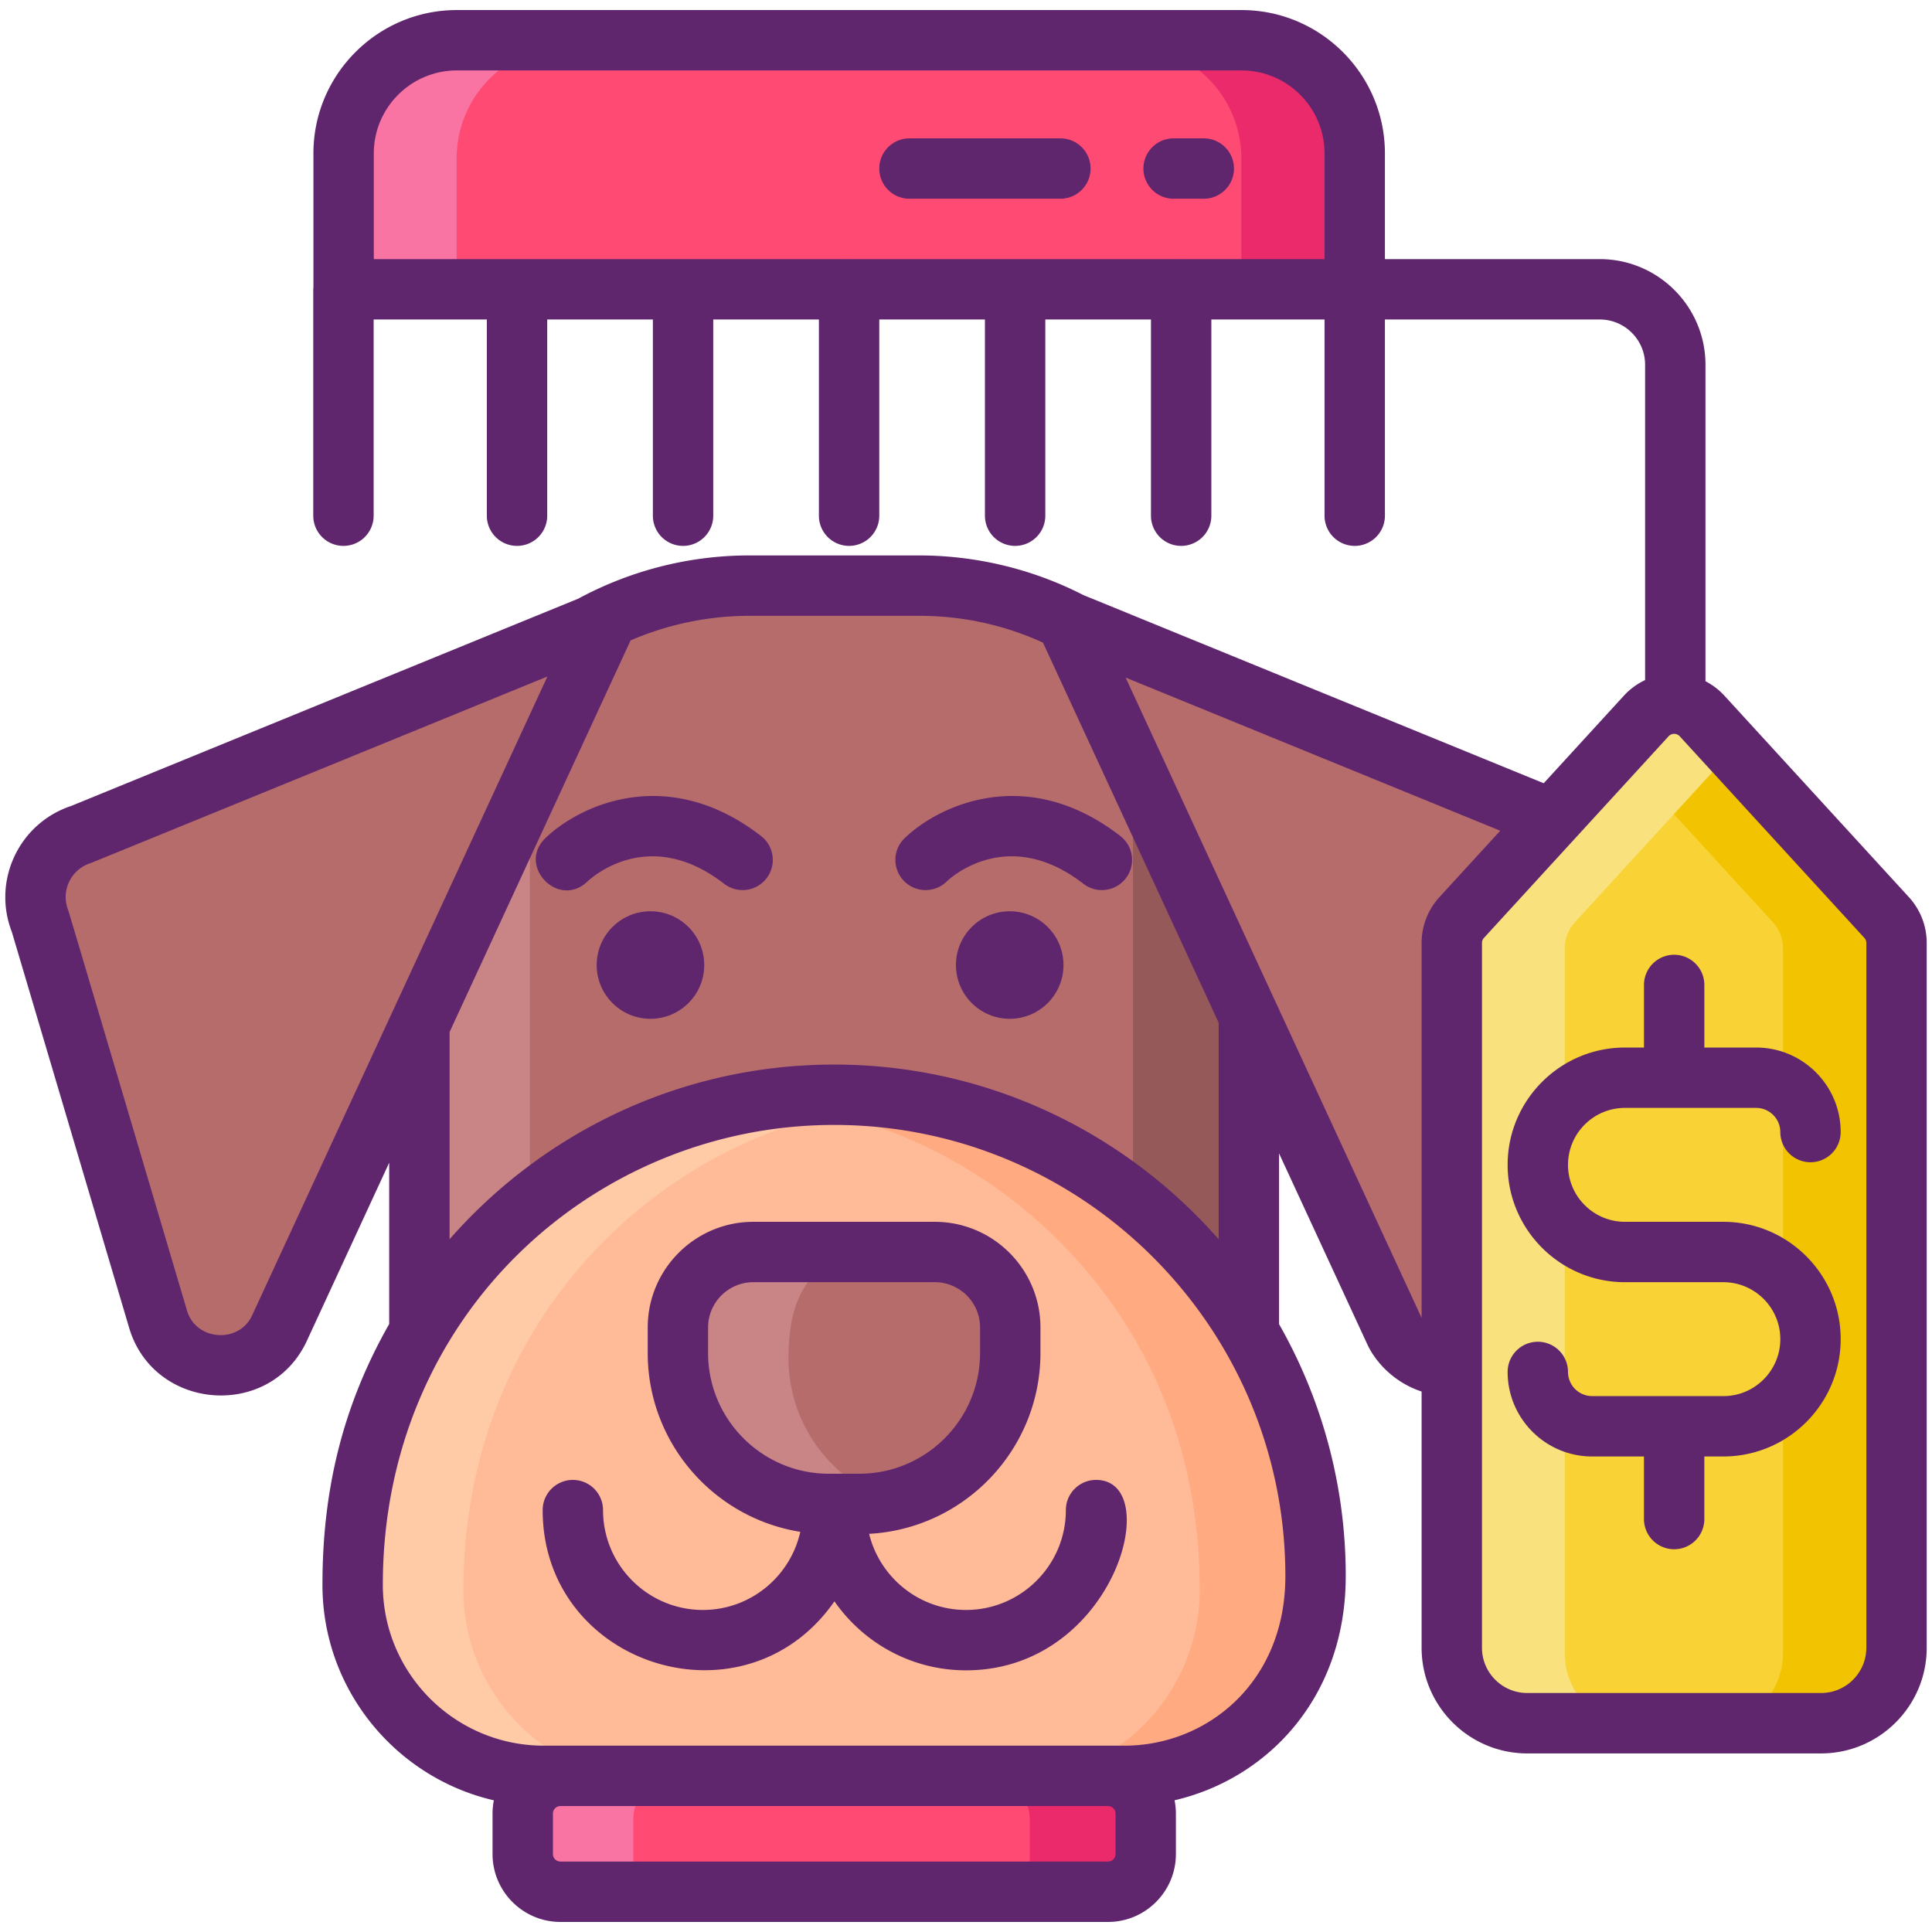 <svg xmlns="http://www.w3.org/2000/svg" width="32" height="32" class="ng-scope" viewBox="0 0 256 256"><path fill="#b76c6c" d="M165.125 121.98v91.21H55.205c0-.609-.006-91.733.01-92.34.33-12.71 6.07-24.06 15-31.84 7.69-6.7 17.72-10.75 28.71-10.75h22.48c11 0 21.03 4.05 28.72 10.76 9.19 8.01 15 19.8 15 32.96z"/><path fill="#965959" d="M165.125 121.98v91.21h-15V89.02c9.19 8.01 15 19.8 15 32.96z"/><path fill="#b76c6c" d="M215.98 122.967c-16.554 55.862-15.688 53.152-16.087 53.953-2.921 5.87-11.142 6.487-14.908 1.126-.504-.718 2.359 5.343-44.087-95.146l69.648 28.468c4.848 1.543 7.351 6.888 5.434 11.599z"/><path fill="#ff4a73" d="M146.456 251.333H73.907a5 5 0 0 1-5-5v-5.356a5 5 0 0 1 5-5h72.549a5 5 0 0 1 5 5v5.356a5 5 0 0 1-5 5z"/><path fill="#f973a3" d="M88.912 251.33h-15c-2.77 0-5-2.24-5-5v-5.35c0-2.76 2.23-5 5-5h15c-2.77 0-5 2.24-5 5v5.35c0 2.76 2.229 5 5 5z"/><path fill="#ea2a6a" d="M151.451 240.98v5.35c0 2.76-2.23 5-5 5h-15c2.77 0 5-2.24 5-5v-5.35c0-2.76-2.23-5-5-5h15c2.771 0 5 2.24 5 5z"/><path fill="#c98585" d="M70.215 89.01v124.18h-15v-92.34c.33-12.71 6.07-24.06 15-31.84z"/><path fill="#ffbb98" d="M148.645 235.977h-76.96c-13.982 0-25.316-11.334-25.316-25.316 0-38.031 29.81-64.935 63.796-64.935 35.233 0 63.796 28.562 63.796 63.796 0 16.268-12.117 26.455-25.316 26.455z"/><path fill="#ffaa80" d="M173.973 209.518c0 16.267-12.117 26.46-25.32 26.46h-15c13.98 0 25.32-11.34 25.32-25.32 0-18.818-6.906-34.466-18.69-46.25-9.88-9.88-22.99-16.53-37.61-18.24 2.46-.29 4.96-.44 7.5-.44 17.62 0 33.57 7.14 45.11 18.68 11.55 11.55 18.69 27.49 18.69 45.11z"/><path fill="#ffcaa6" d="M86.71 235.98h-15c-13.98 0-25.31-11.34-25.31-25.32 0-38.027 29.806-64.93 63.79-64.93 2.54 0 5.04.15 7.5.44-30.397 3.558-56.29 28.95-56.29 64.49 0 13.98 11.33 25.32 25.31 25.32z"/><path fill="#b76c6c" d="M113.507 199.943c-16.442 0-24.038-8.966-24.038-20 0-9.736 4.189-13.379 10-13.379h24.038c11.913 0 10 14.673 10 13.379 0 11.046-8.954 20-20 20z"/><path fill="#c98585" d="M118.992 199.17c-1.74.5-3.58.77-5.48.77-16.449 0-24.04-8.962-24.04-20 0-9.726 4.175-13.38 10-13.38h15c-5.747 0-10 3.573-10 13.38 0 9.15 6.14 16.86 14.52 19.23z"/><path fill="#b76c6c" d="M4.989 122.827c16.554 55.862 15.688 53.152 16.087 53.953 2.921 5.87 11.141 6.487 14.908 1.126.504-.718-2.359 5.344 44.087-95.147l-69.648 28.468c-4.847 1.544-7.351 6.889-5.434 11.6z"/><path fill="#ff4a73" d="M179.485 39.002H45.506V21c0-8.284 6.716-15 15-15h103.979c8.284 0 15 6.716 15 15z"/><path fill="#f973a3" d="M75.505 6c-8.28 0-15 6.72-15 15v18h-15V21c0-8.28 6.72-15 15-15z"/><path fill="#ea2a6a" d="M179.485 21v18h-15V21c0-8.28-6.72-15-15-15h15c8.28 0 15 6.72 15 15z"/><path fill="#f9d335" d="M241.261 229h-38.929c-5.523 0-10-4.477-10-10v-93.383c0-1.25.468-2.455 1.313-3.377l24.464-26.714a5 5 0 0 1 7.375 0l24.464 26.714a5.003 5.003 0 0 1 1.313 3.377V219c0 5.523-4.477 10-10 10z"/><path fill="#f2c300" d="M251.259 125.62V219c0 5.52-4.48 10-10 10h-15c5.52 0 10-4.48 10-10v-93.38c0-1.25-.47-2.46-1.31-3.38l-20.65-22.55 3.81-4.16c1.98-2.17 5.39-2.17 7.38 0l24.46 26.71c.84.92 1.31 2.13 1.31 3.38z"/><path fill="#f9e27d" d="M217.329 229h-15c-5.52 0-10-4.48-10-10v-93.38c0-1.25.47-2.46 1.32-3.38l24.46-26.71c1.98-2.17 5.39-2.17 7.38 0l3.81 4.16-20.65 22.55c-.85.92-1.32 2.13-1.32 3.38V219c0 5.52 4.48 10 10 10z"/><g fill="#5f266d"><path d="M77.803 116.835c.823-.773 8.329-7.337 18.146.269a4 4 0 0 0 4.9-6.324c-12.445-9.642-24.146-4.025-28.595.291-3.748 3.638 1.707 9.371 5.549 5.764z"/><circle cx="86.189" cy="127.872" r="7.125"/><path d="M125.429 116.813c.32-.312 7.997-7.555 18.125.291a4 4 0 0 0 4.9-6.324c-12.444-9.642-24.147-4.025-28.596.291a4 4 0 1 0 5.571 5.742z"/><circle cx="133.793" cy="127.872" r="7.125"/><path d="M145.231 196.096a4 4 0 0 0-4 4c0 7.295-5.936 13.231-13.23 13.231-6.211 0-11.421-4.307-12.838-10.087 12.632-.677 22.702-11.166 22.702-23.964v-3.379c0-7.72-6.28-14-14-14h-24.04c-7.72 0-14 6.28-14 14v3.379c0 11.947 8.775 21.88 20.218 23.699-1.319 5.914-6.6 10.352-12.906 10.352-7.296 0-13.231-5.936-13.231-13.231a4 4 0 0 0-8 0c0 20.674 26.791 29.156 38.663 12.088 3.838 5.518 10.216 9.143 17.432 9.143 19.662 0 26.48-25.231 17.23-25.231zm-35.406-.82c-8.822 0-16-7.178-16-16v-3.379c0-3.309 2.691-6 6-6h24.039c3.309 0 6 2.691 6 6v3.379c0 8.822-7.178 16-16 16zM140.509 18.333h-20a4 4 0 0 0 0 8h20a4 4 0 0 0 0-8zM159.509 18.333h-4a4 4 0 0 0 0 8h4a4 4 0 0 0 0-8z"/><path d="m252.936 118.872-24.465-26.714a8.997 8.997 0 0 0-2.487-1.893v-41.93c0-7.72-6.28-14-14-14h-28.475V20.333c0-10.477-8.523-19-19-19H60.53c-10.477 0-19 8.523-19 19V38.13c-.004.069-.021.134-.021.203v30a4 4 0 0 0 8 0V42.335h15v25.998a4 4 0 0 0 8 0V42.335h14v25.998a4 4 0 0 0 8 0V42.335h14v25.998a4 4 0 0 0 8 0V42.335h14v25.998a4 4 0 0 0 8 0V42.335h14v25.998a4 4 0 0 0 8 0V42.335h15v25.998a4 4 0 0 0 8 0V42.335h28.475c3.309 0 6 2.691 6 6v41.779a9 9 0 0 0-2.787 2.043l-10.648 11.627-61.016-24.943c-6.676-3.427-14.198-5.243-21.764-5.243H99.28a47.742 47.742 0 0 0-22.661 5.729L9.4 106.804c-6.892 2.3-10.455 9.902-7.837 16.664l15.55 52.477c3.248 11.001 18.689 12.223 23.549 1.722l10.908-23.601v21.374c-6.382 11.214-8.844 22.486-8.844 34.556 0 13.894 9.719 25.553 22.714 28.557a9.022 9.022 0 0 0-.175 1.759v5.356c0 4.962 4.037 9 9 9h72.548c4.963 0 9-4.038 9-9v-5.356a9.01 9.01 0 0 0-.176-1.766c12.334-2.866 22.681-13.637 22.681-29.688a67.348 67.348 0 0 0-8.838-33.406v-22.625l11.536 24.957c.277.609.6 1.265 1.051 1.892a12.423 12.423 0 0 0 6.303 4.71v33.951c0 7.72 6.28 14 14 14h38.929c7.72 0 14-6.28 14-14v-93.383a8.987 8.987 0 0 0-2.363-6.082zm-77.427-84.537h-18.981l-.019-.002-.019.002h-21.961l-.019-.002-.019.002H112.53l-.019-.002-.019.002H90.528l-.019-.002-.019.002H68.528l-.019-.002-.019.002H49.53V20.333c0-6.065 4.935-11 11-11h103.979c6.065 0 11 4.935 11 11zM83.556 84.859A39.806 39.806 0 0 1 99.28 81.6h22.489c5.761 0 11.277 1.2 16.429 3.551l23.282 50.366v28.696c-12.435-14.177-30.663-23.153-50.958-23.153-20.292 0-38.517 8.973-50.952 23.146v-27.45zM33.4 174.309c-1.73 3.749-7.431 3.365-8.617-.637-.083-.281-15.619-52.749-15.73-53.02a4.717 4.717 0 0 1 2.941-6.28c.24-.077 60.305-24.635 60.539-24.731zm114.413 71.358c0 .551-.448 1-1 1H74.265c-.552 0-1-.449-1-1v-5.356c0-.551.448-1 1-1h72.548c.552 0 1 .449 1 1zm22.505-36.812c0 14.143-10.448 22.455-21.315 22.455h-76.96c-11.754 0-21.316-9.562-21.316-21.315 0-35.894 28.188-60.935 59.796-60.935 32.97 0 59.795 26.824 59.795 59.795zm20.416-89.983a8.98 8.98 0 0 0-2.364 6.079v49.672l-.082-.177-39.135-84.663 49.637 20.292zm56.564 99.461c0 3.309-2.691 6-6 6h-38.929c-3.309 0-6-2.691-6-6V124.95c0-.25.094-.49.264-.675l24.463-26.713a.998.998 0 0 1 1.476 0l24.465 26.714a.995.995 0 0 1 .262.675v93.382z"/><path d="M215.316 146.803h17.383a3.205 3.205 0 0 1 3.201 3.201 4 4 0 0 0 8 0c0-6.176-5.024-11.201-11.201-11.201h-6.864v-8.292a4 4 0 0 0-8 0v8.292h-2.519c-8.572 0-15.547 6.974-15.547 15.547s6.975 15.547 15.547 15.547h13.037c4.161 0 7.547 3.386 7.547 7.547 0 4.162-3.386 7.547-7.547 7.547H210.97a3.205 3.205 0 0 1-3.201-3.202 4 4 0 0 0-8 0c0 6.177 5.024 11.202 11.201 11.202h6.864v8.292a4 4 0 0 0 8 0v-8.292h2.519c8.572 0 15.547-6.975 15.547-15.547s-6.975-15.547-15.547-15.547h-13.037c-4.161 0-7.547-3.386-7.547-7.547 0-4.162 3.386-7.547 7.547-7.547z"/></g></svg>